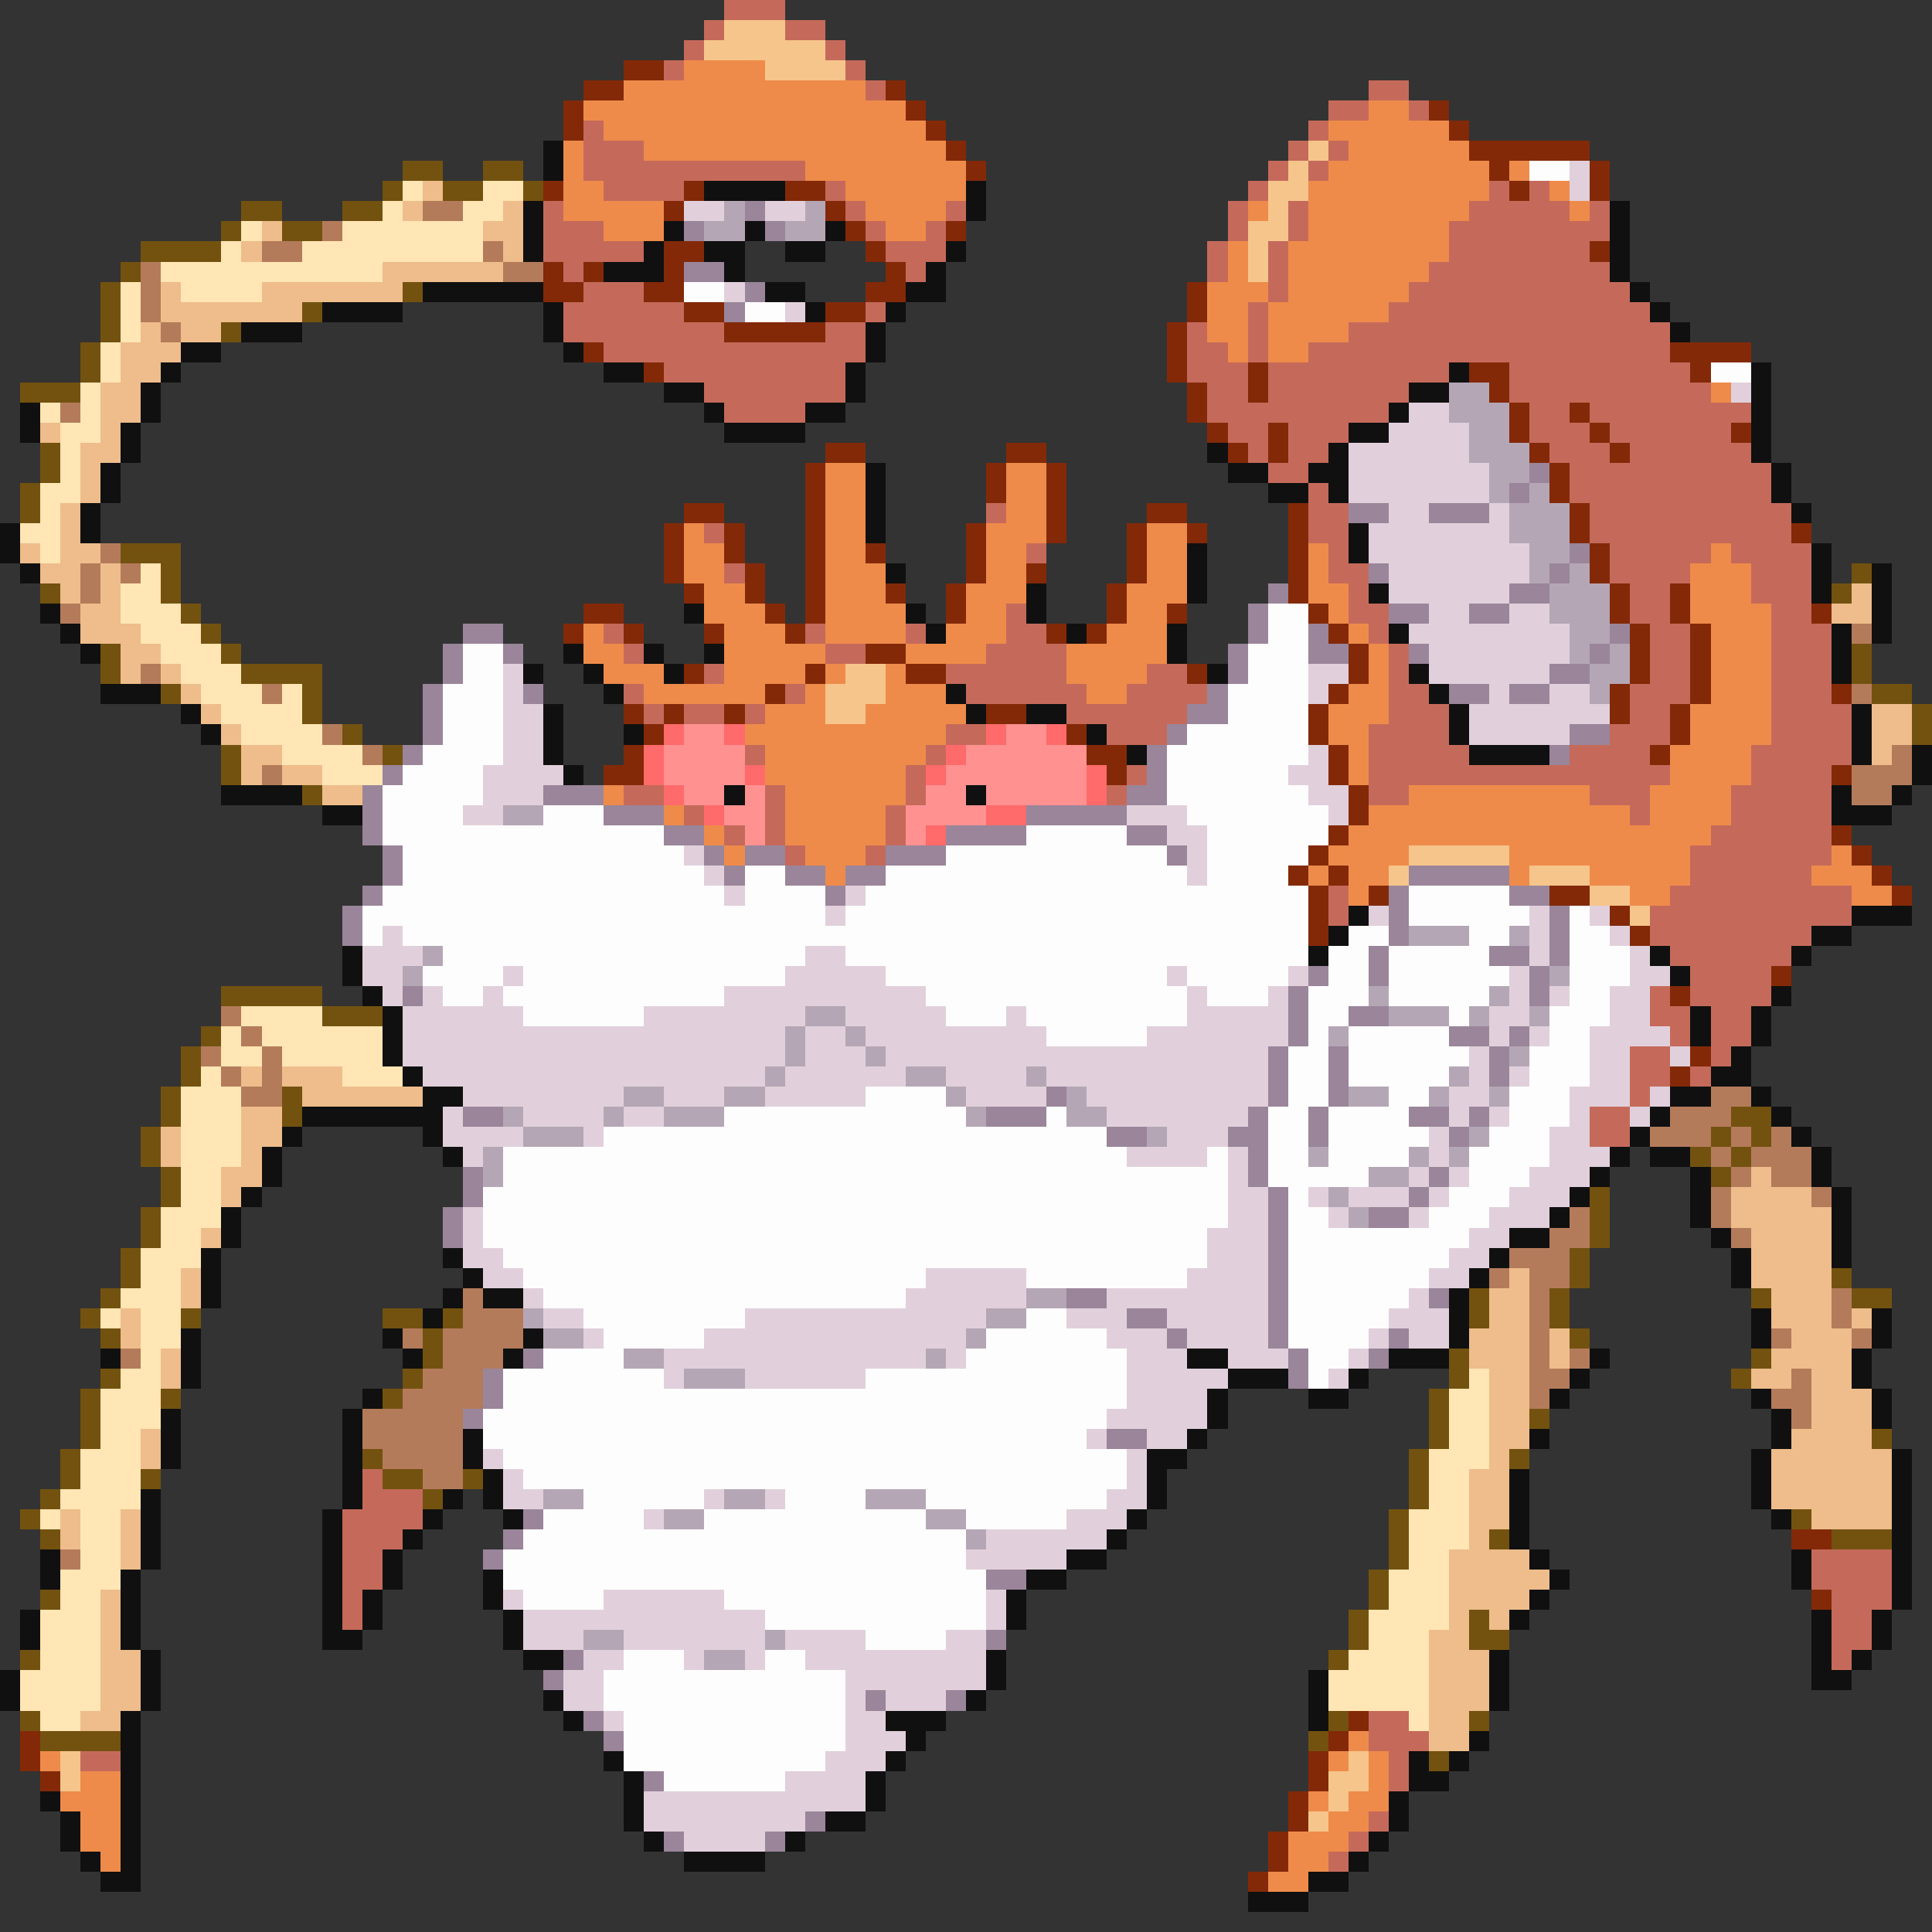 <svg xmlns="http://www.w3.org/2000/svg" viewBox="0 -0.5 96 96" shape-rendering="crispEdges">
<rect x="0" y="-0.5" width="96" height="96" fill="#333333" stroke="none"/>
<path stroke="#c56a5a" d="M36 0h3M35 1h1M39 1h2M34 2h1M41 2h1M33 3h1M42 3h1M43 4h1M68 4h2M66 5h2M70 5h1M29 6h1M65 6h1M29 7h3M64 7h1M66 7h1M29 8h11M63 8h1M65 8h1M30 9h4M41 9h1M62 9h1M74 9h1M76 9h1M27 10h1M42 10h1M47 10h1M61 10h1M64 10h1M73 10h5M79 10h1M27 11h3M43 11h1M46 11h1M61 11h1M64 11h1M72 11h8M27 12h5M44 12h3M60 12h1M63 12h1M72 12h7M28 13h1M45 13h1M60 13h1M63 13h1M71 13h9M29 14h3M63 14h1M70 14h11M28 15h6M43 15h1M62 15h1M69 15h13M28 16h8M41 16h2M59 16h1M62 16h1M67 16h16M30 17h13M59 17h2M62 17h1M65 17h18M33 18h9M59 18h3M63 18h9M75 18h9M35 19h7M60 19h2M63 19h7M75 19h10M36 20h4M60 20h9M76 20h2M79 20h8M61 21h2M64 21h3M76 21h3M80 21h6M62 22h1M64 22h2M77 22h3M81 22h6M63 23h2M78 23h10M65 24h1M78 24h10M49 25h1M65 25h2M79 25h10M35 26h1M65 26h2M79 26h10M51 27h1M66 27h1M80 27h5M86 27h4M36 28h1M66 28h2M80 28h4M87 28h3M67 29h1M81 29h2M87 29h3M50 30h1M67 30h2M81 30h2M88 30h2M30 31h1M40 31h1M45 31h1M50 31h2M68 31h1M82 31h2M88 31h3M31 32h1M41 32h2M49 32h4M69 32h1M82 32h2M88 32h3M35 33h1M47 33h6M57 33h2M69 33h1M82 33h2M88 33h3M31 34h1M39 34h1M48 34h6M56 34h4M69 34h2M81 34h3M88 34h3M32 35h1M34 35h2M37 35h1M53 35h6M69 35h3M81 35h2M88 35h4M47 36h2M55 36h3M68 36h4M80 36h3M88 36h4M37 37h1M46 37h1M68 37h5M78 37h4M87 37h5M45 38h1M56 38h1M68 38h15M87 38h4M31 39h2M38 39h1M45 39h1M55 39h1M68 39h2M79 39h3M86 39h5M34 40h1M38 40h1M44 40h1M81 40h1M86 40h5M36 41h1M38 41h1M44 41h1M85 41h6M39 42h1M43 42h1M84 42h7M84 43h6M66 44h1M83 44h9M66 45h1M82 45h10M82 46h8M83 47h6M84 48h4M82 49h1M84 49h4M82 50h2M85 50h2M83 51h1M85 51h2M81 52h2M85 52h1M81 53h2M84 53h1M81 54h1M79 55h2M79 56h2M18 73h1M18 74h3M17 75h4M17 76h3M17 77h2M90 77h4M17 78h2M90 78h4M17 79h1M91 79h3M17 80h1M91 80h2M91 81h2M91 82h1M68 85h2M68 86h3M4 87h2M69 87h1M69 88h1M68 90h1M67 91h1M66 92h1" />
<path stroke="#f6c58b" d="M36 1h3M35 2h6M38 3h4M65 7h1M64 8h1M63 9h2M63 10h1M62 11h2M62 12h1M62 13h1M42 33h2M41 34h3M41 35h2M70 42h5M69 43h1M76 43h3M79 44h2M81 45h1M3 87h1M67 87h1M3 88h1M66 88h2M66 89h1M65 90h1" />
<path stroke="#832908" d="M31 3h2M29 4h2M44 4h1M28 5h1M45 5h1M71 5h1M28 6h1M46 6h1M72 6h1M47 7h1M73 7h6M48 8h1M74 8h1M79 8h1M27 9h1M34 9h1M39 9h2M75 9h1M79 9h1M33 10h1M41 10h1M42 11h1M47 11h1M33 12h2M43 12h1M79 12h1M27 13h1M29 13h1M33 13h1M44 13h1M27 14h2M32 14h2M43 14h2M59 14h1M34 15h2M41 15h2M59 15h1M36 16h5M58 16h1M29 17h1M58 17h1M83 17h4M32 18h1M58 18h1M62 18h1M73 18h2M84 18h1M59 19h1M62 19h1M74 19h1M59 20h1M75 20h1M78 20h1M60 21h1M63 21h1M75 21h1M79 21h1M86 21h1M41 22h2M50 22h2M61 22h1M63 22h1M76 22h1M80 22h1M40 23h1M49 23h1M52 23h1M77 23h1M40 24h1M49 24h1M52 24h1M77 24h1M34 25h2M40 25h1M52 25h1M57 25h2M64 25h1M78 25h1M33 26h1M36 26h1M40 26h1M48 26h1M52 26h1M56 26h1M59 26h1M64 26h1M78 26h1M89 26h1M33 27h1M36 27h1M40 27h1M43 27h1M48 27h1M56 27h1M64 27h1M79 27h1M33 28h1M37 28h1M40 28h1M48 28h1M51 28h1M56 28h1M64 28h1M79 28h1M34 29h1M37 29h1M40 29h1M44 29h1M47 29h1M55 29h1M64 29h1M80 29h1M83 29h1M29 30h2M38 30h1M40 30h1M47 30h1M55 30h1M58 30h1M65 30h1M80 30h1M83 30h1M90 30h1M28 31h1M31 31h1M35 31h1M39 31h1M52 31h1M54 31h1M66 31h1M81 31h1M84 31h1M43 32h2M67 32h1M81 32h1M84 32h1M34 33h1M40 33h1M45 33h2M59 33h1M67 33h1M81 33h1M84 33h1M38 34h1M66 34h1M80 34h1M84 34h1M91 34h1M31 35h1M33 35h1M36 35h1M49 35h2M65 35h1M80 35h1M83 35h1M32 36h1M53 36h1M65 36h1M83 36h1M31 37h1M54 37h2M66 37h1M82 37h1M30 38h2M55 38h1M66 38h1M91 38h1M67 39h1M67 40h1M66 41h1M91 41h1M65 42h1M92 42h1M64 43h1M66 43h1M93 43h1M65 44h1M68 44h1M77 44h2M94 44h1M65 45h1M80 45h1M65 46h1M81 46h1M88 48h1M83 49h1M84 52h1M83 53h1M89 76h2M90 79h1M67 85h1M1 86h1M66 86h1M1 87h1M65 87h1M2 88h1M65 88h1M64 89h1M64 90h1M63 91h1M63 92h1M62 93h1" />
<path stroke="#ee8b4a" d="M34 3h4M31 4h12M29 5h16M68 5h2M30 6h16M66 6h6M28 7h1M32 7h15M67 7h6M28 8h1M40 8h8M66 8h8M75 8h1M28 9h2M42 9h6M65 9h9M77 9h1M28 10h5M43 10h4M62 10h1M65 10h8M78 10h1M30 11h3M44 11h2M65 11h7M61 12h1M64 12h8M61 13h1M64 13h7M60 14h3M64 14h6M60 15h2M63 15h6M60 16h2M63 16h4M61 17h1M63 17h2M85 19h1M41 23h2M50 23h2M41 24h2M50 24h2M41 25h2M50 25h2M34 26h1M41 26h2M49 26h3M57 26h2M34 27h2M41 27h2M49 27h2M57 27h2M65 27h1M85 27h1M34 28h2M41 28h3M49 28h2M57 28h2M65 28h1M84 28h3M35 29h2M41 29h3M48 29h3M56 29h3M65 29h2M84 29h3M35 30h3M41 30h4M48 30h2M56 30h2M66 30h1M84 30h4M29 31h1M36 31h3M41 31h4M47 31h3M55 31h3M67 31h1M85 31h3M29 32h2M36 32h5M45 32h4M53 32h5M68 32h1M85 32h3M30 33h3M36 33h4M41 33h1M44 33h1M53 33h4M68 33h1M85 33h3M32 34h6M40 34h1M44 34h3M54 34h2M67 34h2M85 34h3M38 35h3M43 35h5M66 35h3M84 35h4M37 36h10M66 36h2M84 36h4M38 37h8M67 37h1M83 37h4M38 38h7M67 38h1M83 38h4M30 39h1M39 39h6M70 39h9M82 39h4M33 40h1M39 40h5M68 40h13M82 40h4M35 41h1M39 41h5M67 41h18M36 42h1M40 42h3M66 42h4M75 42h9M91 42h1M41 43h1M65 43h1M67 43h2M75 43h1M79 43h5M90 43h3M67 44h1M81 44h2M92 44h2M67 86h1M2 87h1M66 87h1M68 87h1M4 88h2M68 88h1M3 89h3M65 89h1M67 89h2M4 90h2M66 90h2M4 91h2M64 91h3M5 92h1M64 92h2M63 93h2" />
<path stroke="#101010" d="M27 7h1M27 8h1M35 9h4M48 9h1M26 10h1M48 10h1M80 10h1M26 11h1M33 11h1M37 11h1M41 11h1M80 11h1M26 12h1M32 12h1M35 12h2M39 12h2M47 12h1M80 12h1M30 13h3M36 13h1M46 13h1M80 13h1M21 14h6M38 14h2M45 14h2M81 14h1M16 15h4M27 15h1M40 15h1M44 15h1M82 15h1M12 16h3M27 16h1M43 16h1M83 16h1M9 17h2M28 17h1M43 17h1M8 18h1M30 18h2M42 18h1M72 18h1M87 18h1M7 19h1M33 19h2M42 19h1M70 19h2M87 19h1M1 20h1M7 20h1M35 20h1M40 20h2M69 20h1M87 20h1M1 21h1M6 21h1M36 21h4M67 21h2M87 21h1M6 22h1M60 22h1M66 22h1M87 22h1M5 23h1M43 23h1M61 23h2M65 23h2M88 23h1M5 24h1M43 24h1M63 24h2M66 24h1M88 24h1M4 25h1M43 25h1M89 25h1M0 26h1M4 26h1M43 26h1M67 26h1M0 27h1M59 27h1M67 27h1M90 27h1M1 28h1M44 28h1M59 28h1M90 28h1M93 28h1M51 29h1M59 29h1M68 29h1M90 29h1M93 29h1M2 30h1M34 30h1M45 30h1M51 30h1M93 30h1M3 31h1M46 31h1M53 31h1M58 31h1M69 31h1M91 31h1M93 31h1M4 32h1M28 32h1M32 32h1M35 32h1M58 32h1M91 32h1M26 33h1M29 33h1M33 33h1M60 33h1M70 33h1M91 33h1M5 34h3M30 34h1M47 34h1M71 34h1M9 35h1M27 35h1M48 35h1M51 35h2M72 35h1M92 35h1M10 36h1M27 36h1M31 36h1M54 36h1M72 36h1M92 36h1M27 37h1M56 37h1M73 37h4M92 37h1M95 37h1M28 38h1M95 38h1M11 39h4M36 39h1M48 39h1M91 39h1M94 39h1M16 40h2M91 40h3M67 45h1M92 45h3M66 46h1M90 46h2M17 47h1M65 47h1M82 47h1M89 47h1M17 48h1M83 48h1M18 49h1M88 49h1M19 50h1M84 50h1M87 50h1M19 51h1M84 51h1M87 51h1M19 52h1M86 52h1M20 53h1M85 53h2M21 54h2M83 54h2M87 54h1M15 55h7M82 55h1M88 55h1M14 56h1M21 56h1M81 56h1M89 56h1M13 57h1M22 57h1M80 57h1M82 57h2M90 57h1M13 58h1M79 58h1M84 58h1M90 58h1M12 59h1M78 59h1M84 59h1M91 59h1M11 60h1M77 60h1M84 60h1M91 60h1M11 61h1M75 61h2M85 61h1M91 61h1M10 62h1M22 62h1M74 62h1M86 62h1M91 62h1M10 63h1M23 63h1M73 63h1M86 63h1M10 64h1M22 64h1M24 64h2M72 64h1M21 65h1M72 65h1M87 65h1M93 65h1M9 66h1M19 66h1M26 66h1M72 66h1M87 66h1M93 66h1M5 67h1M9 67h1M20 67h1M25 67h1M59 67h2M69 67h3M79 67h1M92 67h1M9 68h1M61 68h3M67 68h1M78 68h1M92 68h1M18 69h1M60 69h1M65 69h2M77 69h1M87 69h1M93 69h1M8 70h1M17 70h1M60 70h1M88 70h1M93 70h1M8 71h1M17 71h1M23 71h1M59 71h1M76 71h1M88 71h1M8 72h1M17 72h1M23 72h1M57 72h2M87 72h1M94 72h1M17 73h1M24 73h1M57 73h1M75 73h1M87 73h1M94 73h1M7 74h1M17 74h1M22 74h1M24 74h1M57 74h1M75 74h1M87 74h1M94 74h1M7 75h1M16 75h1M21 75h1M25 75h1M56 75h1M75 75h1M88 75h1M94 75h1M7 76h1M16 76h1M20 76h1M55 76h1M75 76h1M94 76h1M2 77h1M7 77h1M16 77h1M19 77h1M53 77h2M76 77h1M89 77h1M94 77h1M2 78h1M6 78h1M16 78h1M19 78h1M24 78h1M51 78h2M77 78h1M89 78h1M94 78h1M6 79h1M16 79h1M18 79h1M24 79h1M50 79h1M76 79h1M94 79h1M1 80h1M6 80h1M16 80h1M18 80h1M25 80h1M50 80h1M75 80h1M90 80h1M93 80h1M1 81h1M6 81h1M16 81h2M25 81h1M90 81h1M93 81h1M7 82h1M26 82h2M49 82h1M74 82h1M90 82h1M92 82h1M0 83h1M7 83h1M49 83h1M65 83h1M74 83h1M90 83h2M0 84h1M7 84h1M27 84h1M48 84h1M65 84h1M74 84h1M6 85h1M28 85h1M44 85h3M65 85h1M6 86h1M45 86h1M73 86h1M6 87h1M30 87h1M44 87h1M70 87h1M72 87h1M6 88h1M31 88h1M43 88h1M70 88h2M2 89h1M6 89h1M31 89h1M43 89h1M69 89h1M3 90h1M6 90h1M31 90h1M41 90h2M69 90h1M3 91h1M6 91h1M32 91h1M39 91h1M68 91h1M4 92h1M6 92h1M34 92h4M67 92h1M5 93h2M65 93h2M62 94h3" />
<path stroke="#735210" d="M20 8h2M24 8h2M19 9h1M22 9h2M26 9h1M12 10h2M17 10h2M11 11h1M14 11h2M7 12h4M6 13h1M5 14h1M20 14h1M5 15h1M15 15h1M5 16h1M11 16h1M4 17h1M4 18h1M1 19h3M2 22h1M2 23h1M1 24h1M1 25h1M6 27h3M8 28h1M92 28h1M2 29h1M8 29h1M91 29h1M9 30h1M10 31h1M5 32h1M11 32h1M92 32h1M5 33h1M12 33h4M92 33h1M8 34h1M15 34h1M93 34h2M15 35h1M95 35h1M17 36h1M95 36h1M11 37h1M19 37h1M11 38h1M15 39h1M11 49h5M16 50h3M10 51h1M9 52h1M9 53h1M8 54h1M14 54h1M8 55h1M14 55h1M86 55h2M7 56h1M85 56h1M87 56h1M7 57h1M84 57h1M86 57h1M8 58h1M85 58h1M8 59h1M79 59h1M7 60h1M79 60h1M7 61h1M79 61h1M6 62h1M78 62h1M6 63h1M78 63h1M91 63h1M5 64h1M73 64h1M77 64h1M87 64h1M92 64h2M4 65h1M9 65h1M19 65h2M22 65h1M73 65h1M77 65h1M5 66h1M21 66h1M78 66h1M21 67h1M72 67h1M87 67h1M5 68h1M20 68h1M72 68h1M86 68h1M4 69h1M8 69h1M19 69h1M71 69h1M4 70h1M71 70h1M76 70h1M4 71h1M71 71h1M93 71h1M3 72h1M18 72h1M70 72h1M75 72h1M3 73h1M7 73h1M19 73h2M23 73h1M70 73h1M2 74h1M21 74h1M70 74h1M1 75h1M69 75h1M89 75h1M2 76h1M69 76h1M74 76h1M91 76h3M69 77h1M68 78h1M2 79h1M68 79h1M67 80h1M73 80h1M67 81h1M73 81h2M1 82h1M66 82h1M1 85h1M66 85h1M73 85h1M2 86h4M65 86h1M71 87h1" />
<path stroke="#fdfdfd" d="M76 8h2M34 14h2M37 15h2M85 18h2M63 30h2M63 31h2M23 32h2M62 32h3M23 33h2M62 33h3M22 34h3M61 34h4M22 35h3M61 35h4M22 36h3M59 36h6M21 37h4M58 37h7M20 38h4M58 38h6M19 39h5M58 39h7M19 40h4M27 40h3M59 40h7M19 41h14M51 41h5M60 41h6M20 42h14M47 42h11M60 42h5M20 43h15M37 43h2M44 43h15M60 43h4M19 44h17M37 44h4M43 44h22M70 44h5M18 45h23M42 45h23M70 45h6M78 45h1M18 46h1M20 46h45M67 46h2M73 46h2M78 46h2M22 47h18M42 47h23M66 47h2M69 47h5M78 47h3M21 48h4M26 48h13M44 48h14M59 48h5M66 48h2M69 48h6M78 48h3M22 49h2M25 49h11M46 49h13M60 49h3M65 49h3M69 49h5M78 49h2M26 50h6M47 50h3M51 50h8M65 50h2M72 50h1M77 50h3M52 51h5M65 51h1M67 51h5M77 51h2M64 52h2M67 52h6M76 52h3M64 53h2M67 53h5M76 53h3M43 54h4M64 54h2M69 54h2M75 54h3M36 55h12M52 55h1M63 55h2M66 55h4M75 55h3M30 56h25M63 56h2M66 56h5M74 56h3M25 57h31M60 57h1M63 57h2M66 57h4M73 57h4M25 58h36M63 58h5M73 58h3M24 59h37M64 59h1M72 59h3M24 60h37M64 60h2M71 60h3M24 61h36M64 61h9M25 62h35M64 62h8M26 63h20M51 63h8M64 63h7M27 64h18M64 64h6M29 65h8M51 65h2M64 65h5M30 66h5M49 66h6M64 66h4M27 67h4M48 67h8M65 67h2M25 68h8M43 68h13M65 68h1M25 69h31M24 70h31M24 71h30M25 72h31M26 73h30M29 74h6M39 74h4M46 74h9M27 75h5M35 75h11M48 75h5M26 76h22M25 77h23M25 78h24M26 79h4M36 79h13M38 80h11M43 81h4M31 82h3M38 82h2M30 83h12M30 84h12M31 85h11M31 86h11M31 87h10M33 88h6" />
<path stroke="#e1d0db" d="M78 8h1M78 9h1M34 10h2M38 10h2M36 14h1M39 15h1M86 19h1M70 20h2M69 21h4M67 22h6M67 23h7M67 24h7M69 25h2M74 25h1M68 26h7M68 27h8M69 28h7M69 29h6M71 30h2M75 30h2M70 31h8M71 32h7M25 33h1M65 33h2M71 33h6M25 34h1M65 34h1M74 34h1M77 34h2M25 35h2M73 35h7M25 36h2M73 36h5M25 37h2M65 37h1M24 38h4M64 38h2M24 39h3M65 39h2M23 40h2M56 40h3M66 40h1M58 41h2M34 42h1M59 42h1M35 43h1M59 43h1M36 44h1M42 44h1M41 45h1M68 45h1M76 45h1M79 45h1M19 46h1M76 46h1M80 46h1M18 47h3M40 47h2M76 47h1M81 47h1M18 48h2M25 48h1M39 48h5M58 48h1M64 48h1M75 48h1M81 48h2M19 49h1M21 49h1M24 49h1M36 49h10M59 49h1M63 49h1M75 49h1M77 49h1M80 49h2M20 50h6M32 50h8M42 50h5M50 50h1M59 50h5M74 50h2M80 50h2M20 51h19M40 51h2M43 51h9M57 51h7M74 51h1M76 51h1M79 51h4M20 52h19M40 52h3M44 52h19M73 52h1M79 52h2M83 52h1M21 53h17M39 53h6M47 53h4M52 53h11M73 53h1M75 53h1M79 53h2M23 54h8M33 54h3M38 54h5M48 54h4M54 54h9M72 54h2M78 54h3M82 54h1M22 55h1M26 55h4M31 55h2M55 55h7M72 55h1M74 55h1M78 55h1M81 55h1M22 56h4M29 56h1M58 56h3M71 56h1M77 56h2M23 57h1M56 57h4M61 57h1M71 57h1M77 57h3M61 58h1M70 58h1M72 58h1M76 58h3M61 59h2M65 59h1M67 59h3M71 59h1M75 59h3M23 60h1M61 60h2M66 60h1M70 60h1M74 60h3M23 61h1M60 61h3M73 61h2M23 62h2M60 62h3M72 62h2M24 63h2M46 63h5M59 63h4M71 63h2M26 64h1M45 64h6M55 64h8M70 64h1M27 65h2M37 65h12M53 65h3M58 65h5M69 65h3M29 66h1M35 66h13M55 66h3M59 66h4M68 66h1M70 66h2M33 67h13M47 67h1M56 67h3M61 67h3M67 67h1M33 68h1M37 68h6M56 68h5M66 68h1M56 69h4M55 70h5M54 71h1M57 71h2M24 72h1M56 72h1M25 73h1M56 73h1M25 74h2M35 74h1M38 74h1M55 74h2M32 75h1M53 75h3M49 76h6M48 77h5M25 79h1M30 79h6M49 79h1M26 80h12M49 80h1M26 81h3M31 81h7M39 81h4M47 81h2M29 82h2M34 82h1M37 82h1M40 82h9M28 83h2M42 83h7M28 84h2M42 84h1M44 84h3M30 85h1M42 85h2M42 86h3M41 87h3M39 88h4M32 89h11M32 90h8M34 91h4" />
<path stroke="#ffe6b4" d="M20 9h1M24 9h2M19 10h1M23 10h2M12 11h1M17 11h7M11 12h1M15 12h9M8 13h11M6 14h1M9 14h4M6 15h1M6 16h1M5 17h1M5 18h1M4 19h1M2 20h1M4 20h1M3 21h2M3 22h1M3 23h1M2 24h2M2 25h1M1 26h2M2 27h1M7 28h1M6 29h2M6 30h3M7 31h3M8 32h3M9 33h3M10 34h3M14 34h1M11 35h4M12 36h4M14 37h4M16 38h3M12 50h4M11 51h1M13 51h6M11 52h2M14 52h5M10 53h1M17 53h3M9 54h3M9 55h3M9 56h3M9 57h3M9 58h2M9 59h2M8 60h3M8 61h2M7 62h3M7 63h2M6 64h3M5 65h1M7 65h2M7 66h2M7 67h1M6 68h2M73 68h1M5 69h3M72 69h2M5 70h3M72 70h2M5 71h2M72 71h2M4 72h3M71 72h3M4 73h3M71 73h2M3 74h4M71 74h2M2 75h1M4 75h2M70 75h3M4 76h2M70 76h3M4 77h2M70 77h2M3 78h3M69 78h3M3 79h2M69 79h3M2 80h3M68 80h4M2 81h3M68 81h3M2 82h3M67 82h4M1 83h4M66 83h5M1 84h4M66 84h5M2 85h2M70 85h1" />
<path stroke="#eebd8b" d="M21 9h1M20 10h1M25 10h1M13 11h1M24 11h2M12 12h1M25 12h1M19 13h6M8 14h1M13 14h7M8 15h7M7 16h1M9 16h2M6 17h3M6 18h2M5 19h2M5 20h2M2 21h1M5 21h1M4 22h2M4 23h1M4 24h1M3 25h1M3 26h1M1 27h1M3 27h2M2 28h2M5 28h1M3 29h1M5 29h1M92 29h1M4 30h2M91 30h2M4 31h3M6 32h2M6 33h1M8 33h1M9 34h1M10 35h1M93 35h2M11 36h1M93 36h2M12 37h2M93 37h1M12 38h1M14 38h2M16 39h2M12 53h1M14 53h3M15 54h6M12 55h2M8 56h1M12 56h2M8 57h1M12 57h1M11 58h2M87 58h1M11 59h1M86 59h4M86 60h5M10 61h1M87 61h4M87 62h4M9 63h1M75 63h1M87 63h4M9 64h1M74 64h2M88 64h3M6 65h1M74 65h2M88 65h3M92 65h1M6 66h1M73 66h3M77 66h1M89 66h3M8 67h1M73 67h3M77 67h1M88 67h4M8 68h1M74 68h2M87 68h2M90 68h2M74 69h2M90 69h3M74 70h2M90 70h3M7 71h1M74 71h2M89 71h4M7 72h1M74 72h1M88 72h6M73 73h2M88 73h6M73 74h2M88 74h6M3 75h1M6 75h1M73 75h2M90 75h4M3 76h1M6 76h1M73 76h1M6 77h1M72 77h4M72 78h5M5 79h1M72 79h4M5 80h1M72 80h1M74 80h1M5 81h1M71 81h2M5 82h2M71 82h3M5 83h2M71 83h3M5 84h2M71 84h3M4 85h2M71 85h2M71 86h2" />
<path stroke="#b47b5a" d="M21 10h2M16 11h1M13 12h2M24 12h1M7 13h1M25 13h2M7 14h1M7 15h1M8 16h1M3 20h1M5 27h1M4 28h1M6 28h1M4 29h1M3 30h1M92 31h1M7 33h1M13 34h1M92 34h1M16 36h1M18 37h1M94 37h1M13 38h1M92 38h3M92 39h2M11 50h1M12 51h1M10 52h1M13 52h1M11 53h1M13 53h1M12 54h2M85 54h2M83 55h3M82 56h3M86 56h1M88 56h1M85 57h1M87 57h3M86 58h1M88 58h2M85 59h1M90 59h1M78 60h1M85 60h1M77 61h2M86 61h1M75 62h3M74 63h1M76 63h2M23 64h1M76 64h1M91 64h1M23 65h3M76 65h1M91 65h1M20 66h1M22 66h4M76 66h1M88 66h1M92 66h1M6 67h1M22 67h3M76 67h1M78 67h1M21 68h3M76 68h2M89 68h1M20 69h4M76 69h1M88 69h2M18 70h5M89 70h1M18 71h5M19 72h4M21 73h2M3 77h1" />
<path stroke="#b5a6b5" d="M36 10h1M40 10h1M35 11h2M39 11h2M72 19h2M72 20h3M73 21h2M73 22h3M74 23h2M74 24h1M76 24h1M75 25h3M75 26h3M76 27h2M76 28h1M78 28h1M77 29h3M77 30h3M78 31h2M78 32h1M80 32h1M79 33h2M79 34h1M25 40h2M70 46h3M75 46h1M21 47h1M20 48h1M77 48h1M68 49h1M74 49h1M40 50h2M69 50h3M73 50h1M76 50h1M39 51h1M42 51h1M66 51h1M39 52h1M43 52h1M75 52h1M38 53h1M45 53h2M51 53h1M72 53h1M31 54h2M36 54h2M47 54h1M53 54h1M67 54h2M71 54h1M74 54h1M25 55h1M30 55h1M33 55h3M48 55h1M53 55h2M26 56h3M57 56h1M73 56h1M24 57h1M65 57h1M70 57h1M72 57h1M24 58h1M68 58h2M66 59h1M67 60h1M51 64h2M26 65h1M49 65h2M27 66h2M48 66h1M31 67h2M46 67h1M34 68h3M27 74h2M36 74h2M43 74h3M33 75h2M46 75h2M48 76h1M29 81h2M38 81h1M35 82h2" />
<path stroke="#9a859a" d="M37 10h1M34 11h1M38 11h1M34 13h2M37 14h1M36 15h1M76 23h1M75 24h1M67 25h2M71 25h3M78 27h1M68 28h1M77 28h1M63 29h1M75 29h2M62 30h1M69 30h2M73 30h2M23 31h2M62 31h1M65 31h1M80 31h1M22 32h1M25 32h1M61 32h1M65 32h2M70 32h1M79 32h1M22 33h1M61 33h1M77 33h2M21 34h1M26 34h1M60 34h1M72 34h2M75 34h2M21 35h1M59 35h2M21 36h1M58 36h1M78 36h2M20 37h1M57 37h1M77 37h1M19 38h1M57 38h1M18 39h1M27 39h3M56 39h2M18 40h1M30 40h3M51 40h5M18 41h1M33 41h2M47 41h4M56 41h2M19 42h1M35 42h1M37 42h2M44 42h3M58 42h1M19 43h1M36 43h1M39 43h2M42 43h2M70 43h5M18 44h1M41 44h1M69 44h1M75 44h2M17 45h1M69 45h1M77 45h1M17 46h1M69 46h1M77 46h1M68 47h1M74 47h2M77 47h1M65 48h1M68 48h1M76 48h1M20 49h1M64 49h1M76 49h1M64 50h1M67 50h2M64 51h1M72 51h2M75 51h1M63 52h1M66 52h1M74 52h1M63 53h1M66 53h1M74 53h1M52 54h1M63 54h1M66 54h1M23 55h2M49 55h3M62 55h1M65 55h1M70 55h2M73 55h1M55 56h2M61 56h2M65 56h1M72 56h1M62 57h1M23 58h1M62 58h1M71 58h1M23 59h1M63 59h1M70 59h1M22 60h1M63 60h1M68 60h2M22 61h1M63 61h1M63 62h1M63 63h1M53 64h2M63 64h1M71 64h1M56 65h2M63 65h1M58 66h1M63 66h1M69 66h1M26 67h1M64 67h1M68 67h1M24 68h1M64 68h1M24 69h1M23 70h1M55 71h2M26 75h1M25 76h1M24 77h1M49 78h2M49 81h1M28 82h1M27 83h1M43 84h1M47 84h1M29 85h1M30 86h1M32 88h1M40 90h1M33 91h1M38 91h1" />
<path stroke="#ff6a6a" d="M33 36h1M36 36h1M49 36h1M52 36h1M32 37h1M47 37h1M32 38h1M37 38h1M46 38h1M54 38h1M33 39h1M54 39h1M35 40h1M49 40h2M46 41h1" />
<path stroke="#ff9191" d="M34 36h2M50 36h2M33 37h4M48 37h6M33 38h4M47 38h7M34 39h2M37 39h1M46 39h2M49 39h5M36 40h2M45 40h4M37 41h1M45 41h1" />
</svg>